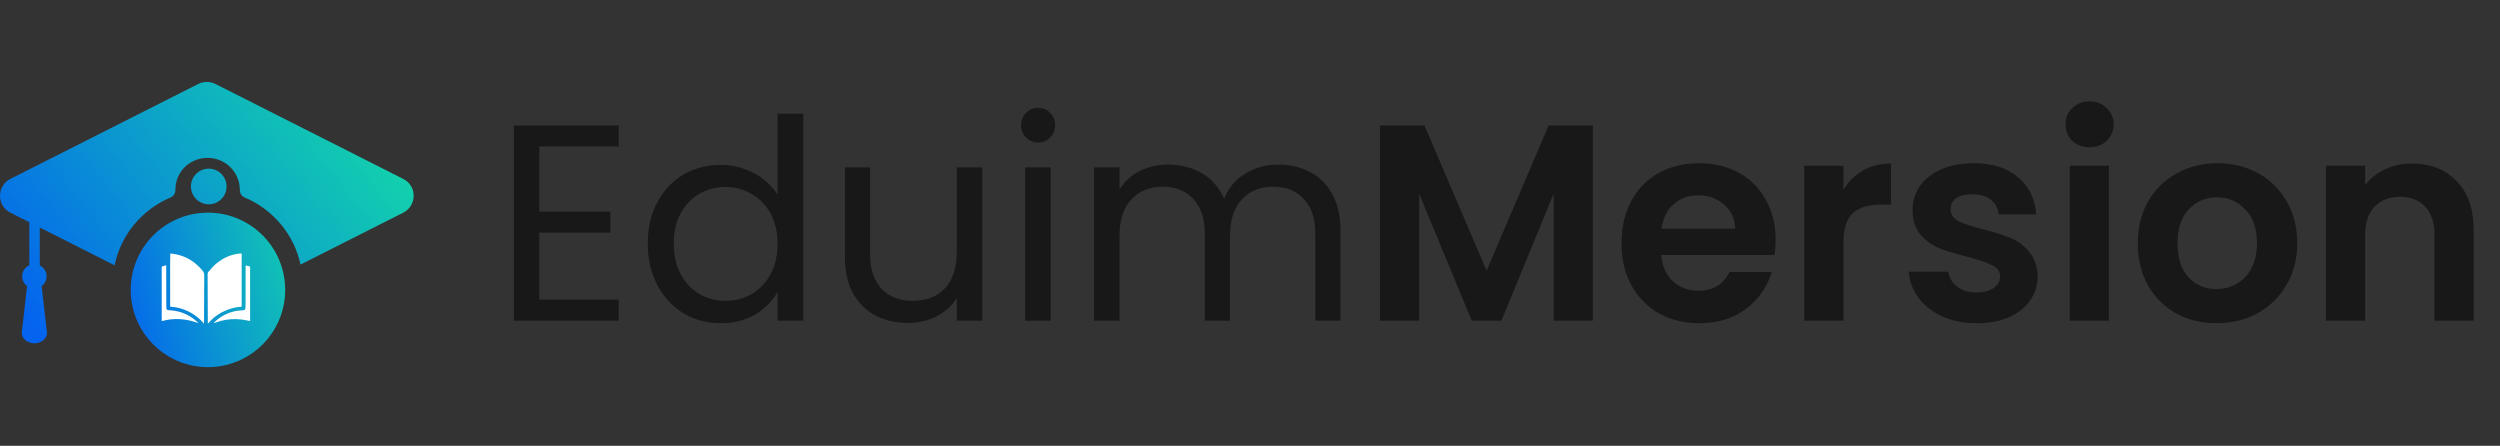 <svg width="286" height="51" viewBox="0 0 286 51" fill="none" xmlns="http://www.w3.org/2000/svg">
<rect x="0" y="0" width="286" height="51" fill="#333333" stroke="none"/>
<path d="M19.507 22.594C19.851 22.448 20.07 22.116 20.065 21.742V21.712C20.065 19.941 21.304 18.439 23.064 18.122C25.398 17.703 27.438 19.474 27.438 21.712V21.74C27.433 22.114 27.652 22.448 27.998 22.594C31.212 23.952 33.642 26.806 34.378 30.267C38.294 28.289 42.209 26.31 46.127 24.332C46.925 23.928 47.322 23.162 47.322 22.398C47.322 21.804 47.084 21.21 46.601 20.786H46.599C46.46 20.662 46.304 20.555 46.125 20.465L35.39 15.037L35.073 14.877L32.341 13.498L30.897 12.766L24.655 9.613C24.345 9.456 24.003 9.375 23.661 9.375C23.319 9.375 22.978 9.456 22.667 9.613L11.934 15.037L1.197 20.463C0.399 20.867 0 21.631 0 22.398C0 22.616 0.033 22.834 0.097 23.044C0.26 23.57 0.626 24.044 1.197 24.332L2.478 24.978L3.351 25.419V30.352C2.868 30.568 2.531 31.051 2.531 31.614C2.531 32.071 2.754 32.479 3.102 32.725L2.494 38.008C2.414 38.7 3.14 39.272 3.931 39.272C4.723 39.272 5.45 38.702 5.371 38.008L4.76 32.725C5.106 32.477 5.331 32.071 5.331 31.614C5.331 31.068 5.014 30.597 4.548 30.372V26.024C7.011 27.269 9.476 28.514 11.936 29.758L13.107 30.35C13.824 26.852 16.26 23.965 19.507 22.594Z" fill="url(#paint0_linear_1_23154)"/>
<path d="M23.879 23.373C24.912 23.373 25.765 22.606 25.9 21.609C25.913 21.518 25.918 21.427 25.918 21.334C25.918 20.208 25.005 19.295 23.879 19.295C22.753 19.295 21.84 20.208 21.84 21.334C21.84 21.427 21.845 21.52 21.858 21.607C21.991 22.604 22.846 23.373 23.879 23.373Z" fill="url(#paint1_linear_1_23154)"/>
<path d="M23.789 24.328C28.669 24.328 32.625 28.284 32.625 33.164C32.625 38.044 28.669 42 23.789 42C18.909 42 14.953 38.044 14.953 33.164C14.953 28.284 18.909 24.328 23.789 24.328Z" fill="url(#paint2_linear_1_23154)"/>
<path d="M27.647 29C27.647 31.008 27.647 33.016 27.647 35.084C27.374 35.114 27.374 35.114 27.094 35.144C25.861 35.366 24.676 35.966 23.866 36.942C23.841 36.971 23.841 36.971 23.815 37.001C23.802 37.001 23.789 37.001 23.776 37.001C23.771 36.27 23.767 35.54 23.765 34.81C23.765 34.724 23.765 34.638 23.765 34.551C23.765 34.525 23.765 34.525 23.765 34.499C23.764 34.221 23.762 33.944 23.76 33.666C23.758 33.381 23.757 33.095 23.757 32.81C23.757 32.634 23.756 32.458 23.754 32.282C23.753 32.162 23.753 32.041 23.753 31.92C23.753 31.851 23.753 31.781 23.752 31.712C23.745 31.207 23.745 31.207 23.922 31.007C23.939 30.99 23.956 30.973 23.973 30.956C24.002 30.919 24.031 30.883 24.059 30.846C24.164 30.72 24.275 30.6 24.388 30.482C24.403 30.465 24.419 30.449 24.435 30.432C24.544 30.32 24.661 30.223 24.783 30.126C24.798 30.113 24.813 30.101 24.828 30.088C25.578 29.464 26.662 29 27.647 29Z" fill="white"/>
<path d="M19.487 29C19.522 29.004 19.557 29.008 19.592 29.011C19.611 29.013 19.631 29.015 19.651 29.017C20.525 29.113 21.356 29.42 22.075 29.928C22.087 29.937 22.1 29.946 22.113 29.955C22.328 30.108 22.519 30.278 22.707 30.462C22.729 30.483 22.751 30.504 22.773 30.526C22.88 30.63 22.983 30.737 23.074 30.856C23.121 30.917 23.121 30.917 23.177 30.972C23.387 31.196 23.369 31.444 23.364 31.736C23.363 31.807 23.364 31.878 23.364 31.949C23.364 32.071 23.363 32.193 23.362 32.316C23.36 32.493 23.36 32.669 23.359 32.846C23.359 33.134 23.358 33.421 23.355 33.708C23.354 33.986 23.352 34.265 23.351 34.544C23.351 34.561 23.351 34.578 23.351 34.596C23.351 34.682 23.35 34.769 23.35 34.855C23.348 35.57 23.344 36.285 23.339 37.001C23.265 36.976 23.249 36.947 23.202 36.886C23.056 36.703 22.888 36.537 22.707 36.388C22.697 36.38 22.686 36.371 22.676 36.362C22.294 36.049 21.892 35.787 21.443 35.578C21.427 35.571 21.412 35.564 21.397 35.557C20.87 35.313 20.315 35.167 19.739 35.111C19.712 35.109 19.686 35.106 19.659 35.103C19.595 35.097 19.531 35.091 19.467 35.084C19.467 34.386 19.466 33.688 19.466 32.99C19.466 32.907 19.466 32.825 19.466 32.742C19.466 32.725 19.466 32.709 19.466 32.692C19.466 32.427 19.466 32.161 19.466 31.896C19.465 31.623 19.465 31.35 19.465 31.077C19.465 30.909 19.465 30.741 19.465 30.573C19.465 30.457 19.465 30.341 19.465 30.226C19.465 30.159 19.465 30.093 19.465 30.026C19.464 29.684 19.472 29.342 19.487 29Z" fill="white"/>
<path d="M28.1 30.363C28.278 30.392 28.438 30.447 28.613 30.502C28.613 32.555 28.613 34.608 28.613 36.724C28.371 36.68 28.371 36.68 28.284 36.661C27.884 36.577 27.481 36.52 27.072 36.507C27.048 36.506 27.023 36.505 26.997 36.504C26.22 36.492 25.433 36.614 24.704 36.887C24.674 36.898 24.674 36.898 24.644 36.909C24.626 36.916 24.609 36.923 24.591 36.93C24.54 36.942 24.514 36.939 24.465 36.922C24.596 36.785 24.731 36.663 24.88 36.546C24.899 36.531 24.918 36.515 24.938 36.499C25.477 36.069 26.126 35.773 26.796 35.618C26.821 35.612 26.821 35.612 26.846 35.606C27.124 35.544 27.405 35.521 27.689 35.502C27.704 35.501 27.719 35.5 27.734 35.499C27.774 35.496 27.814 35.493 27.854 35.491C27.927 35.479 27.965 35.468 28.021 35.42C28.083 35.305 28.088 35.208 28.088 35.079C28.088 35.059 28.088 35.038 28.088 35.017C28.088 34.95 28.088 34.882 28.088 34.815C28.089 34.766 28.089 34.718 28.089 34.669C28.09 34.565 28.09 34.461 28.09 34.356C28.09 34.206 28.09 34.055 28.091 33.904C28.092 33.66 28.092 33.415 28.093 33.17C28.093 32.932 28.094 32.695 28.094 32.457C28.095 32.443 28.095 32.428 28.095 32.413C28.095 32.339 28.095 32.266 28.095 32.192C28.097 31.583 28.099 30.973 28.1 30.363Z" fill="white"/>
<path d="M19.014 30.344C19.014 30.369 19.014 30.394 19.014 30.421C19.015 31.022 19.016 31.623 19.018 32.224C19.018 32.298 19.019 32.372 19.019 32.446C19.019 32.461 19.019 32.476 19.019 32.491C19.02 32.729 19.02 32.968 19.02 33.206C19.021 33.451 19.022 33.696 19.023 33.941C19.023 34.092 19.023 34.243 19.023 34.394C19.024 34.51 19.024 34.625 19.025 34.741C19.025 34.789 19.025 34.836 19.025 34.884C19.025 34.949 19.025 35.013 19.026 35.078C19.025 35.097 19.025 35.116 19.025 35.135C19.026 35.245 19.04 35.323 19.093 35.421C19.199 35.506 19.345 35.493 19.475 35.498C20.639 35.565 21.681 36.025 22.544 36.802C22.554 36.812 22.564 36.821 22.575 36.831C22.6 36.854 22.625 36.878 22.648 36.902C22.648 36.915 22.648 36.928 22.648 36.942C22.55 36.913 22.451 36.883 22.354 36.851C21.155 36.453 19.838 36.372 18.613 36.711C18.559 36.724 18.559 36.724 18.5 36.724C18.5 34.671 18.5 32.617 18.5 30.502C18.974 30.344 18.974 30.344 19.014 30.344Z" fill="white"/>
<path d="M61.696 16.752V24.207H69.824V26.608H61.696V34.288H70.784V36.688H58.784V14.351H70.784V16.752H61.696ZM74.103 27.855C74.103 26.064 74.465 24.495 75.191 23.151C75.916 21.786 76.908 20.73 78.167 19.983C79.447 19.237 80.876 18.863 82.455 18.863C83.82 18.863 85.089 19.183 86.263 19.823C87.436 20.442 88.332 21.264 88.951 22.288V13.008H91.895V36.688H88.951V33.392C88.375 34.437 87.521 35.301 86.391 35.983C85.26 36.645 83.937 36.975 82.423 36.975C80.865 36.975 79.447 36.592 78.167 35.824C76.908 35.056 75.916 33.978 75.191 32.592C74.465 31.205 74.103 29.626 74.103 27.855ZM88.951 27.887C88.951 26.565 88.684 25.413 88.151 24.431C87.617 23.45 86.892 22.703 85.975 22.192C85.079 21.658 84.087 21.392 82.999 21.392C81.911 21.392 80.919 21.648 80.023 22.16C79.127 22.672 78.412 23.418 77.879 24.399C77.345 25.381 77.079 26.533 77.079 27.855C77.079 29.2 77.345 30.373 77.879 31.375C78.412 32.357 79.127 33.114 80.023 33.648C80.919 34.16 81.911 34.416 82.999 34.416C84.087 34.416 85.079 34.16 85.975 33.648C86.892 33.114 87.617 32.357 88.151 31.375C88.684 30.373 88.951 29.21 88.951 27.887ZM112.368 19.151V36.688H109.456V34.096C108.901 34.992 108.122 35.696 107.12 36.208C106.138 36.698 105.05 36.944 103.856 36.944C102.49 36.944 101.264 36.666 100.176 36.111C99.088 35.535 98.224 34.682 97.584 33.551C96.965 32.421 96.656 31.045 96.656 29.424V19.151H99.536V29.04C99.536 30.767 99.973 32.101 100.848 33.039C101.722 33.957 102.917 34.416 104.432 34.416C105.989 34.416 107.216 33.935 108.112 32.975C109.008 32.016 109.456 30.618 109.456 28.784V19.151H112.368ZM118.788 16.303C118.234 16.303 117.764 16.111 117.38 15.727C116.996 15.344 116.804 14.874 116.804 14.319C116.804 13.765 116.996 13.296 117.38 12.912C117.764 12.527 118.234 12.335 118.788 12.335C119.322 12.335 119.77 12.527 120.132 12.912C120.516 13.296 120.708 13.765 120.708 14.319C120.708 14.874 120.516 15.344 120.132 15.727C119.77 16.111 119.322 16.303 118.788 16.303ZM120.196 19.151V36.688H117.284V19.151H120.196ZM146.247 18.831C147.613 18.831 148.829 19.119 149.895 19.695C150.962 20.25 151.805 21.093 152.423 22.224C153.042 23.354 153.351 24.73 153.351 26.352V36.688H150.471V26.767C150.471 25.018 150.034 23.685 149.159 22.767C148.306 21.829 147.143 21.36 145.671 21.36C144.157 21.36 142.951 21.85 142.055 22.831C141.159 23.791 140.711 25.189 140.711 27.023V36.688H137.831V26.767C137.831 25.018 137.394 23.685 136.519 22.767C135.666 21.829 134.503 21.36 133.031 21.36C131.517 21.36 130.311 21.85 129.415 22.831C128.519 23.791 128.071 25.189 128.071 27.023V36.688H125.159V19.151H128.071V21.68C128.647 20.762 129.415 20.058 130.375 19.567C131.357 19.077 132.434 18.831 133.607 18.831C135.079 18.831 136.381 19.162 137.511 19.823C138.642 20.485 139.485 21.456 140.039 22.735C140.53 21.498 141.341 20.538 142.471 19.855C143.602 19.173 144.861 18.831 146.247 18.831ZM182.224 14.351V36.688H177.744V22.16L171.76 36.688H168.368L162.352 22.16V36.688H157.872V14.351H162.96L170.064 30.959L177.168 14.351H182.224ZM203.133 27.439C203.133 28.079 203.091 28.655 203.005 29.168H190.045C190.152 30.448 190.6 31.45 191.389 32.175C192.179 32.901 193.149 33.264 194.301 33.264C195.965 33.264 197.149 32.549 197.853 31.119H202.685C202.173 32.826 201.192 34.234 199.741 35.343C198.291 36.431 196.509 36.975 194.397 36.975C192.691 36.975 191.155 36.602 189.789 35.855C188.445 35.087 187.389 34.01 186.621 32.623C185.875 31.237 185.501 29.637 185.501 27.823C185.501 25.989 185.875 24.378 186.621 22.991C187.368 21.605 188.413 20.538 189.757 19.791C191.101 19.045 192.648 18.672 194.397 18.672C196.083 18.672 197.587 19.034 198.909 19.759C200.253 20.485 201.288 21.52 202.013 22.863C202.76 24.186 203.133 25.712 203.133 27.439ZM198.493 26.16C198.472 25.008 198.056 24.09 197.245 23.407C196.435 22.703 195.443 22.352 194.269 22.352C193.16 22.352 192.221 22.693 191.453 23.375C190.707 24.037 190.248 24.965 190.077 26.16H198.493ZM210.883 21.712C211.459 20.773 212.206 20.037 213.123 19.503C214.062 18.97 215.129 18.703 216.323 18.703V23.407H215.139C213.731 23.407 212.665 23.738 211.939 24.399C211.235 25.061 210.883 26.213 210.883 27.855V36.688H206.403V18.959H210.883V21.712ZM226.125 36.975C224.674 36.975 223.373 36.719 222.221 36.208C221.069 35.674 220.151 34.959 219.469 34.063C218.807 33.167 218.445 32.175 218.381 31.087H222.893C222.978 31.77 223.309 32.336 223.885 32.783C224.482 33.231 225.218 33.456 226.093 33.456C226.946 33.456 227.607 33.285 228.077 32.944C228.567 32.602 228.813 32.165 228.813 31.631C228.813 31.055 228.514 30.629 227.917 30.352C227.341 30.053 226.413 29.733 225.133 29.392C223.81 29.072 222.722 28.741 221.869 28.399C221.037 28.058 220.311 27.535 219.693 26.831C219.095 26.128 218.797 25.178 218.797 23.983C218.797 23.002 219.074 22.106 219.629 21.296C220.205 20.485 221.015 19.845 222.061 19.375C223.127 18.906 224.375 18.672 225.805 18.672C227.917 18.672 229.602 19.205 230.861 20.271C232.119 21.317 232.813 22.735 232.941 24.527H228.653C228.589 23.823 228.29 23.269 227.757 22.863C227.245 22.437 226.551 22.224 225.677 22.224C224.866 22.224 224.237 22.373 223.789 22.672C223.362 22.97 223.149 23.386 223.149 23.919C223.149 24.517 223.447 24.976 224.045 25.296C224.642 25.594 225.57 25.904 226.829 26.224C228.109 26.544 229.165 26.874 229.997 27.215C230.829 27.557 231.543 28.09 232.141 28.816C232.759 29.52 233.079 30.458 233.101 31.631C233.101 32.656 232.813 33.573 232.237 34.383C231.682 35.194 230.871 35.834 229.805 36.303C228.759 36.752 227.533 36.975 226.125 36.975ZM239.05 16.848C238.261 16.848 237.6 16.602 237.066 16.111C236.554 15.6 236.298 14.97 236.298 14.223C236.298 13.477 236.554 12.858 237.066 12.367C237.6 11.855 238.261 11.6 239.05 11.6C239.84 11.6 240.49 11.855 241.002 12.367C241.536 12.858 241.802 13.477 241.802 14.223C241.802 14.97 241.536 15.6 241.002 16.111C240.49 16.602 239.84 16.848 239.05 16.848ZM241.258 18.959V36.688H236.778V18.959H241.258ZM253.557 36.975C251.85 36.975 250.314 36.602 248.949 35.855C247.583 35.087 246.506 34.01 245.717 32.623C244.949 31.237 244.565 29.637 244.565 27.823C244.565 26.01 244.959 24.41 245.749 23.023C246.559 21.637 247.658 20.57 249.045 19.823C250.431 19.055 251.978 18.672 253.685 18.672C255.391 18.672 256.938 19.055 258.325 19.823C259.711 20.57 260.799 21.637 261.589 23.023C262.399 24.41 262.805 26.01 262.805 27.823C262.805 29.637 262.389 31.237 261.557 32.623C260.746 34.01 259.637 35.087 258.229 35.855C256.842 36.602 255.285 36.975 253.557 36.975ZM253.557 33.072C254.367 33.072 255.125 32.88 255.829 32.495C256.554 32.09 257.13 31.493 257.557 30.703C257.983 29.914 258.197 28.954 258.197 27.823C258.197 26.138 257.749 24.848 256.853 23.951C255.978 23.034 254.901 22.576 253.621 22.576C252.341 22.576 251.263 23.034 250.389 23.951C249.535 24.848 249.109 26.138 249.109 27.823C249.109 29.509 249.525 30.81 250.357 31.727C251.21 32.623 252.277 33.072 253.557 33.072ZM275.915 18.703C278.027 18.703 279.733 19.375 281.035 20.72C282.336 22.042 282.987 23.898 282.987 26.288V36.688H278.507V26.895C278.507 25.488 278.155 24.41 277.451 23.663C276.747 22.895 275.787 22.512 274.571 22.512C273.333 22.512 272.352 22.895 271.627 23.663C270.923 24.41 270.571 25.488 270.571 26.895V36.688H266.091V18.959H270.571V21.168C271.168 20.399 271.925 19.802 272.843 19.375C273.781 18.927 274.805 18.703 275.915 18.703Z" fill="#191818"/>
<defs>
<linearGradient id="paint0_linear_1_23154" x1="3.857" y1="37.81" x2="46.552" y2="3.938" gradientUnits="userSpaceOnUse">
<stop stop-color="#0463EF"/>
<stop offset="1" stop-color="#16EA9E"/>
</linearGradient>
<linearGradient id="paint1_linear_1_23154" x1="7.263" y1="34.389" x2="42.814" y2="6.456" gradientUnits="userSpaceOnUse">
<stop stop-color="#0463EF"/>
<stop offset="1" stop-color="#16EA9E"/>
</linearGradient>
<linearGradient id="paint2_linear_1_23154" x1="14.953" y1="42" x2="42.333" y2="33.535" gradientUnits="userSpaceOnUse">
<stop stop-color="#0463EF"/>
<stop offset="1" stop-color="#16EA9E"/>
</linearGradient>
</defs>
</svg>
